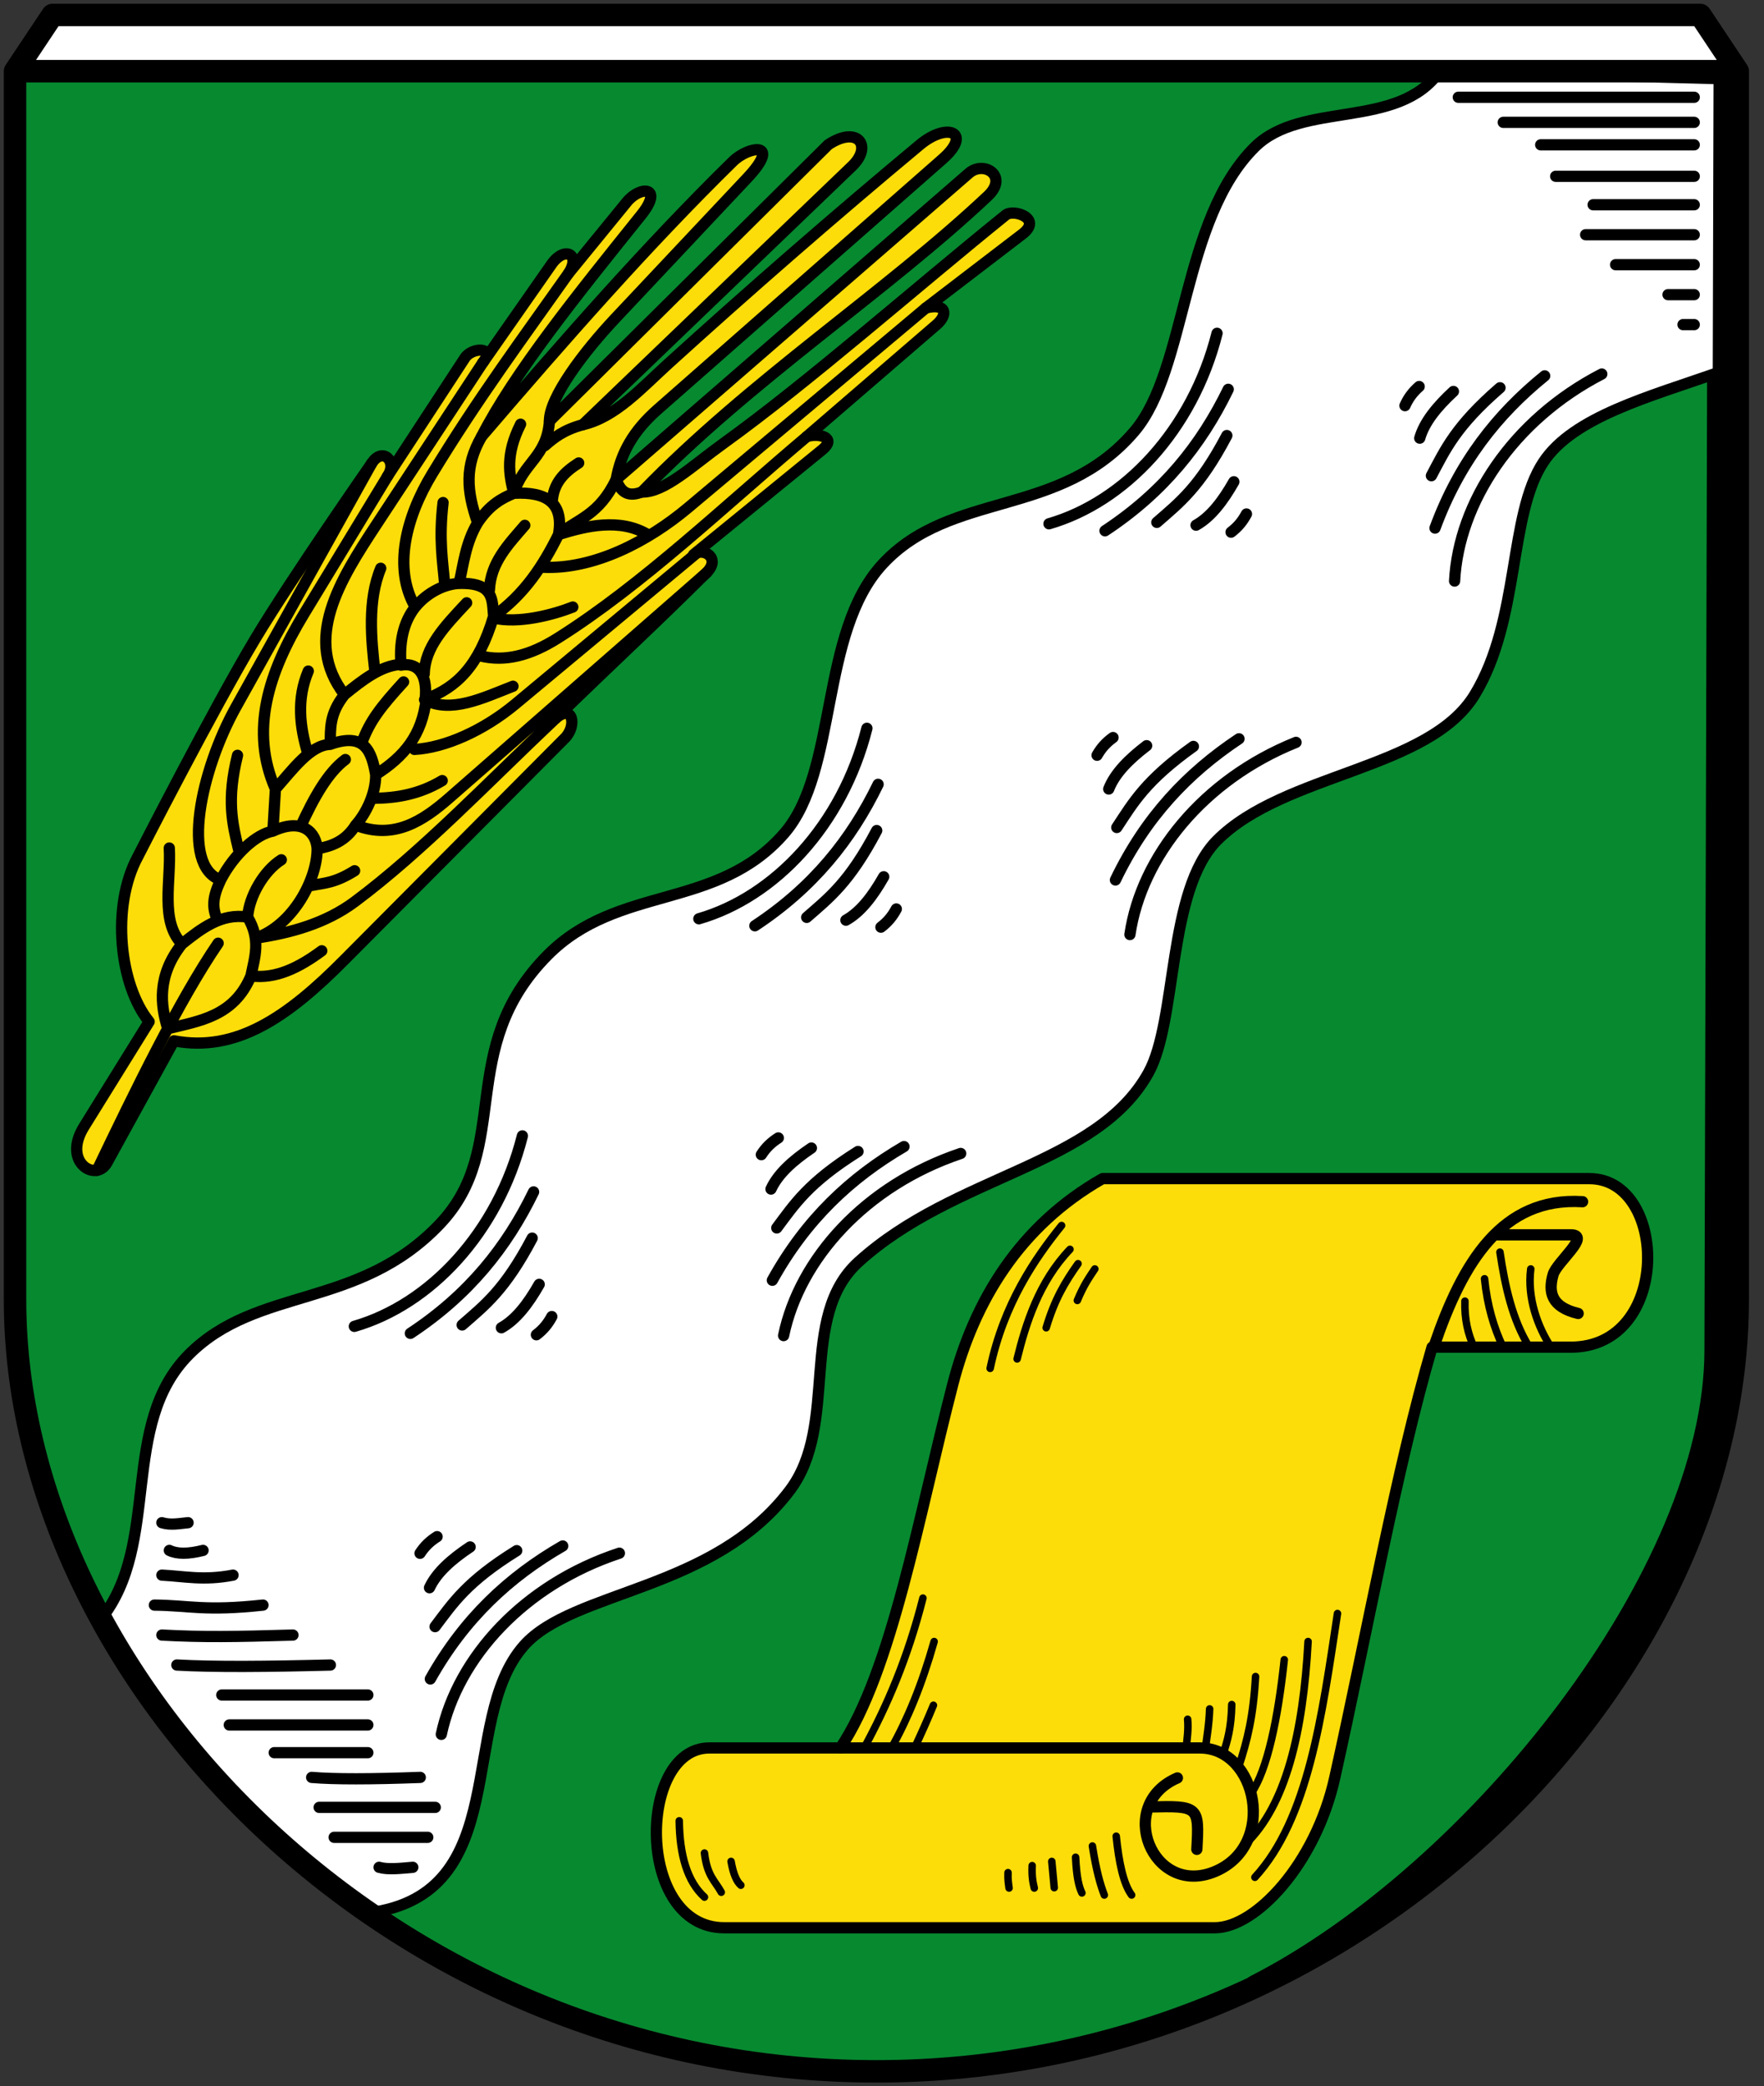 <svg xmlns="http://www.w3.org/2000/svg" viewBox="0 0 441.562 522.187" height="557" width="471"><rect x="0" y="0" width="441.562" height="522.187" fill="#333333" stroke="none"/><path d="M11.265 16.875 1.89 21.563v301.874c0 94.688 93.75 193.125 215.61 193.125 121.86 0 215.61-98.437 215.61-193.125V29.062L423.737 15z" style="fill:#078930;stroke:none;stroke-width:5.625;stroke-linecap:round;stroke-linejoin:round;stroke-miterlimit:4;stroke-dasharray:none;stroke-opacity:1"/><path style="fill:none;stroke:none;stroke-width:5.625;stroke-linecap:butt;stroke-linejoin:miter;stroke-miterlimit:4;stroke-dasharray:none;stroke-opacity:1" d="M9.391 295.312V29.062L18.766 15h412.469l9.375 14.063v266.25c0 94.687-93.75 193.124-215.61 193.124C103.14 488.437 9.391 390 9.391 295.312z"/><path d="M9.391 295.312V29.062L18.766 15h412.469l9.375 14.063v266.25c0 94.687-93.75 193.124-215.61 193.124C103.14 488.437 9.391 390 9.391 295.312z" style="fill:none;stroke:none;stroke-width:5.625;stroke-linecap:butt;stroke-linejoin:miter;stroke-miterlimit:4;stroke-dasharray:none;stroke-opacity:1"/><path d="M13.141 3.75 4.235 17.813h430.47L425.61 3.75" style="fill:#fff;stroke:none;stroke-width:.938px;stroke-linecap:butt;stroke-linejoin:miter;stroke-opacity:1"/><path d="m430.34 19.688-.879 318.355c-.104 56.222-60.014 130.855-115.183 159.065" style="fill:none;stroke:#000;stroke-width:5.625;stroke-linecap:round;stroke-linejoin:round;stroke-miterlimit:4;stroke-dasharray:none;stroke-opacity:1"/><path style="fill:#fcdd09;stroke:#000;stroke-width:2.812;stroke-linecap:round;stroke-linejoin:round;stroke-miterlimit:4;stroke-dasharray:none;stroke-opacity:1" d="M210.353 437.497h-32.812c-17.976 0-18.513 45 3.75 45h122.812c10.177 0 25.187-15.943 30-37.5 8.086-36.213 15.46-77.411 24.375-107.812h34.688c25.314 0 24.433-42.188 4.687-42.188H275.978c-20.785 11.861-32.086 30.62-37.5 51.563-8.533 33.008-15.266 71.772-28.125 90.937z"/><path style="fill:none;stroke:#000;stroke-width:2.812;stroke-linecap:round;stroke-linejoin:round;stroke-miterlimit:4;stroke-dasharray:none;stroke-opacity:1" d="M374.416 309.06h18.75c5.246 0-3.505 6.83-4.392 9.94-1.263 4.432-.455 8.133 6.267 9.747m-36.052 8.136c7.159-21 17.02-37.365 37.161-36.11M287.762 452.27c12.343-.314 12.427-.167 11.829 10.602m-89.238-25.374h90c14.387 0 19.415 24.43 3.75 30.938-15.574 6.47-25.046-16.68-9.375-23.438"/><path style="fill:none;stroke:#000;stroke-width:1.875;stroke-linecap:round;stroke-linejoin:round;stroke-miterlimit:4;stroke-dasharray:none;stroke-opacity:1" d="M279.409 459.584c.675 6.536 1.784 11.915 3.856 14.724m-9.816-12.27c.993 6.283 1.987 9.7 2.98 12.27m-7.187-9.465c.25 5.188.864 7.461 1.578 8.94m-7.538-7.889c.205 2.198.41 4.377.614 6.574m-5.522-5.522c-.124 2.769.193 4.214.526 5.61m-6.573-3.857c-.08 1.786.12 2.734.263 3.856m44.698-42.244c.239 2.751-.162 4.863-.35 7.186m5.857-9.773c-.104 3.673-.795 7.786-1.115 10.156m6.651-11.25c-.107 5.677-1.065 9.087-2.164 12.378m8.124-19.39c-.56 9.996-2.04 15.973-4.267 22.74m11.454-26.947c-1.565 14.626-4.21 27.582-8.309 33.497m14.269-38.054c-1.228 22.771-5.548 40.986-15.638 50.697m23-57.709c-3.856 25.48-7.284 51.448-20.677 66.027m52.58-144.205c-.141 4.612.786 8.308 2.278 11.52m2.63-17.13c.674 6.709 2.335 12.29 4.644 17.13m-.789-23.79c1.292 8.556 3.066 16.853 7.363 23.79m.35-19.583c-.936 7.301 1.808 14.645 5.083 19.584m-114.2-19.584c-1.395 2.108-2.761 3.98-4.382 7.888m.176-9.203c-3.284 4.63-5.836 8.892-7.976 16.039m5.96-19.632c-7.814 8.172-11.083 18.707-13.234 27.432m-6.75 2.367c3.394-16.168 11.293-27.605 17.88-35.759m-36.81 130.764c1.577-3.367 3.155-6.86 4.733-10.692m-10.518 10.692c4.006-7.113 7.621-15.792 10.693-26.643m-17.529 26.643c5.713-10.492 10.874-22.362 14.724-37.51M183 465.893c.569 3.236 1.42 5.06 2.454 5.96m-9.114-8.063c.68 5.797 2.677 6.99 4.206 9.816v0m-10.517-17.88c.1 8.596 2.006 15.184 6.31 19.107"/><path d="M25.304 405.21c15.135-19.049 4.436-48.594 22.024-66.224 17.085-17.127 42.409-11.203 62.753-32.604 18.428-19.385 3.75-43.86 26.994-67.31 17.648-17.805 42.42-11.113 59.247-30.5 13.52-15.578 8.746-50.152 24.54-67.31 17.169-18.652 44.49-11.467 63.104-33.305 13.154-15.432 11.827-53.055 30.15-71.167 11.857-11.72 35.81-4.145 46.276-18.977l69.947 1.875-.203 73.547c-17.221 6.049-36.305 11.091-43.802 22.434-8.798 13.312-5.752 39.38-17.178 58.196-11.432 18.826-47.692 19.59-64.506 36.46-12.512 12.554-9.865 45.027-17.178 58.195-12.983 23.377-48.38 25.389-72.57 47.328-15.235 13.819-4.717 40.598-17.177 57.144-19.056 25.303-54.341 24.979-66.61 38.914-16.616 18.873-2.38 62.112-38.769 66.872C72.39 462.67 44.92 444.759 25.304 405.21z" style="fill:#fff;stroke:#000;stroke-width:2.812;stroke-linecap:round;stroke-linejoin:round;stroke-miterlimit:4;stroke-dasharray:none;stroke-opacity:1"/><path d="M40.516 409.238c10.315.554 18.243.432 32.813 0m-34.688-7.5c8.773.083 12.606 1.577 27.188 0m-25.313-7.5c5.657.28 10.448 1.427 17.813 0M42.39 388.05c1.89.922 4.678.948 8.438 0m-10.313-6.937c2.188.676 4.375.203 6.563 0m47.812 86.25c2.181.632 5.354.271 8.438 0m-19.688-7.5h23.438m-27.188-7.5h29.063m-30.938-7.5c5.7.48 14.945.454 27.188 0m-36.563-6.188h23.44m-34.688-6.937H92.08m-36.563-7.5H92.08m-47.813-7.5c9.145.524 22.77.408 38.438 0M421.29 81.248h2.812m-6.562-7.5h6.562m-19.687-7.5h19.687m-27.187-7.5h27.187m-25.312-7.5h25.312m-34.687-7.126h34.687m-38.437-7.875h38.437m-47.812-5.625h47.812m-59.062-6.28h59.062M278.614 184.598c-1.678 1.217-2.935 2.558-3.996 4.435m12.411-2.394c-4.428 3.376-7.961 6.92-9.494 10.843m21.194-10.664c-11.963 8.536-15.059 14.053-19.178 20.296m-.338 13.136c7.553-15.736 18.1-26.8 30.932-35.337m-27.307 48.997c2.859-19.435 18.278-38.735 41.58-48.106m30.829-89.064c-1.556 1.37-2.68 2.824-3.56 4.793m12.13-3.556c-4.09 3.779-7.272 7.641-8.428 11.691m20.092-12.618c-11.102 9.628-13.664 15.413-17.175 22.017m.905 13.11c6.032-16.38 15.487-28.391 27.456-38.102m-22.557 51.357c1.01-19.618 14.537-40.287 36.85-51.818M194.827 284.81c-1.747 1.116-3.08 2.38-4.25 4.193m12.53-1.662c-4.618 3.11-8.353 6.441-10.114 10.267m21.783-9.402c-12.442 7.82-15.857 13.146-20.335 19.136m-1.108 13.094c8.463-15.266 19.641-25.693 32.952-33.461m-30.135 47.31c3.994-19.234 20.52-37.596 44.331-45.584m-131.067 95.904c-1.753 1.106-3.094 2.364-4.273 4.17m12.54-1.594c-4.636 3.085-8.39 6.395-10.17 10.211m21.834-9.282c-12.485 7.75-15.929 13.058-20.44 19.024m-1.18 13.088c8.547-15.22 19.782-25.586 33.135-33.282m-30.392 47.146c4.099-19.212 20.723-37.483 44.578-45.341m-16.92-59.225c-.979 1.828-2.138 3.254-3.856 4.558m.702-12.62c-2.75 4.841-5.786 8.82-9.466 10.867m7.713-22.437c-6.848 13.003-11.898 16.814-17.53 21.736m-12.97 2.103c14.576-9.602 24.12-21.543 30.85-35.408m-44.873 33.655c18.872-5.449 35.92-23.326 42.069-47.678m181.247-155.655c-.98 1.827-2.139 3.253-3.856 4.557m.701-12.62c-2.749 4.841-5.785 8.82-9.465 10.867m7.712-22.437c-6.847 13.003-11.897 16.814-17.529 21.736m-12.97 2.104c14.575-9.603 24.119-21.544 30.85-35.409m-44.874 33.656c18.873-5.45 35.92-23.327 42.07-47.679m-80.283 144.087c-.98 1.827-2.139 3.253-3.856 4.557m.701-12.62c-2.749 4.842-5.785 8.82-9.465 10.868m7.712-22.437c-6.847 13.002-11.897 16.813-17.528 21.735m-12.972 2.104c14.576-9.603 24.12-21.544 30.85-35.408m-44.873 33.655c18.873-5.45 35.92-23.327 42.07-47.678" style="fill:none;stroke:#000;stroke-width:2.812;stroke-linecap:round;stroke-linejoin:round;stroke-miterlimit:4;stroke-dasharray:none;stroke-opacity:1"/><path style="fill:none;stroke:#000;stroke-width:5.625;stroke-linecap:round;stroke-linejoin:round;stroke-miterlimit:4;stroke-dasharray:none;stroke-opacity:1" d="M13.14 3.75 3.765 17.813v307.5c0 94.687 93.75 193.124 215.61 193.124 121.86 0 215.61-98.437 215.61-193.125v-307.5L425.612 3.75zM4.235 17.813h430.47"/><g style="stroke-width:.832"><path style="fill:#fcdd09;stroke:#000;stroke-width:2.339;stroke-linecap:round;stroke-linejoin:round;stroke-miterlimit:4;stroke-dasharray:none;stroke-opacity:1" d="m149.868 253.585 13.942-25.375c12.884 2.431 23.526-4.787 35.497-16.882l45.868-46.116c2.501-2.515 1.656-7.251-1.94-4.086 11.53-11.279 20.508-19.488 31.432-30.364 2.996-2.983-.666-5.3-2.727-3.718l26.773-21.815c3.108-2.533-.686-3.524-3.223-2.727L322.51 79.2c2.333-2.01 2.161-4.558-2.23-3.47l20.079-15.37c4.24-3.245-1.833-5.287-3.47-3.966-18.295 14.754-41.154 34.867-58.787 47.553-6.403 4.607-12.224 10.208-16.942 10.091 22.539-23.3 50.798-41.62 72.01-61.61 4.385-4.133-.843-7.47-3.966-4.71l-73.377 63.709c.958-5.428 3.48-10.061 8.676-14.626l59.247-52.058c6.287-5.525 1.001-7.727-4.71-2.975-17.483 14.549-35.667 30.386-52.45 45.632-5.571 5.061-10.926 11.062-17.704 12.623L304.91 46.23c4.384-4.21 1.147-8.54-4.958-4.462L241.945 99.28c-.063-4.923 7.16-14.444 13.737-21.434l27.413-29.137c7.33-7.79.287-6.667-2.974-3.47-17.722 17.369-35.046 37.125-52.306 57.263 6.75-13.208 20.023-29.677 33.218-46.108 4.79-5.964-.184-6.144-2.975-2.727l-12.147 14.874c2.628-4.065-.836-5.691-3.47-1.983l-14.378 20.575c2.767-3.362-2.265-3.268-3.719-.992l-16.143 24.675c2.25-3.222-1.04-6.227-3.222-2.787 0 0-16.69 23.947-24.191 36.453-8.847 14.747-24.494 45.407-24.494 45.407-5.645 10.464-3.761 26.83 2.358 34.33l-13.561 21.864c-4.614 7.439 2.534 11.585 4.777 7.502z" transform="matrix(1.203 0 0 1.203 -153.524 -14.027)"/><path style="fill:none;stroke:#000;stroke-width:2.339;stroke-linecap:round;stroke-linejoin:round;stroke-miterlimit:4;stroke-dasharray:none;stroke-opacity:1" d="M234.36 154.434c-6.396 2.5-12.91 5.702-18.405 2.804m3.68 16.828c-4.732 2.84-9.465 3.63-14.198 3.681m55.723-63.709c-2.144.779-4.115.778-5.333-2.611-3.631 7.514-7.952 8.132-12.002 11.455 5.733-1.797 12.75-3.478 18.58 0M320.28 75.73l-49.46 41.543c-8.442 7.09-19.629 12.87-30.181 12.413m-13.115 18.437c5.149 1.265 10.353-.042 16.126-3.68 17.638-11.117 34.628-27.416 51.84-41.94m-65.162 37.732c5.196 1.25 12.431-.687 16.477-2.278m-41.017 34.882c5.988-3.798 9.654-8.25 10.517-15.776 6.362-2.422 10.933-6.816 14.023-17.178 6.427-4.566 10.318-10.581 13.497-17.003 1.174-6.63-2.526-8.962-9.29-8.59m38.038 12.446-37.687 31.377c-6.705 5.582-14.728 9.127-21.035 9.465m60.845-36.81-53.483 46.802c-5.563 4.868-11.584 8.882-19.6 5.763-2.122 3.411-5.084 4.407-8.008 4.93.022 6.252-4.96 15.915-12.863 18.6 7.371-1.08 14.636-3.092 20.666-7.582 14.053-10.466 27.779-24.912 41.826-38.157m-50.778 34.768c2.62-.54 4.777-.463 8.95-3.072m-17.003-8.239c6.127-2.852 9.025.295 9.202 3.681m2.717-21.735c7.278-2.609 8.62 1.567 9.466 6.31.054 3.86-2.009 8.111-4.175 10.496m21.528-50.286c7.41-.217 6.858 3.529 7.187 6.836m17.704-31.903c-2.915 1.874-5.372 4.13-5.513 8.316m-1.539-11.904c1.883-1.645 3.867-3.265 7.906-4.37m-12.949-.105c-3.147 6.262-2.433 10.405-1.402 14.374m7.41-15.013c-.52 7.449-5.446 8.586-7.41 15.013-2.512 1.037-5.025 2.388-7.537 6.135m.817-17.926c-3.543 6.162-3.118 11.26-.817 17.926-2.495 4.207-2.901 8.414-3.857 12.62-2.73.1-6.454 1.658-9.115 4.909m-7.186-8.064c-2.775 6.734-1.973 14.855-1.227 21.386M245.91 68.54c-9.46 13.404-18.92 26.12-28.379 41.72-5.373 8.86-8.211 19.574-3.506 27.696-2.038 2.573-3.405 6.384-2.98 11.92-4.215.3-7.986 3.262-11.744 6.31m20.509-39.966c-.895 7.75-.074 12.067.35 17.178m16.653-12.445c-3.392 3.963-7.127 7.73-7.362 13.497m-4.733 2.63c-4.624 4.954-8.697 9.17-8.827 14.811m.176 5.434c.71-6.299-2.24-7.81-5.021-7.275m.546 3.485c-4.73 5.174-6.99 8.104-8.61 12.467m-3.505 3.68c-3.661 2.717-6.588 8.004-9.322 13.966m1.609-32.37c-2.428 5.762-1.812 11.524-.053 17.287m36.35-81.433-22.099 33.645c-7.593 11.56-15.485 23.921-6.66 35.409-3.239 4.088-2.887 7.151-2.98 10.342-4.126.146-7.714 5.135-11.394 9.29m23.441-65.262-17.482 28.802c-7.468 12.304-11.295 24.307-5.96 36.46l-.525 8.764c-3.394.604-8.04 4.697-10.868 10.167m3.506-25.943c-2.283 9.323-1.094 14.143.271 19.818m27.667-80.596-28.289 50.787c-7.288 13.085-11.555 32.959-3.155 35.934-1.664 3.515-1.841 5.658-.701 8.238m6.31-.525c.305-4.312 3.371-9.625 7.012-11.92m-20.681 17.522c4.09-3.264 8.207-6.452 13.67-5.602 2.822 4.728 1.443 8.405.687 12.238m-16.99-26.612c.394 6.9-1.948 15.169 2.633 19.976-5.206 6.579-4.476 12.782-2.943 17.624 6.701-1.66 13.754-2.566 17.3-10.988 5.182.69 10.02-1.734 14.738-5.227m-46.753 45.67c7.927-16.533 17.024-35.265 25.192-47.248" transform="matrix(1.203 0 0 1.203 -153.524 -14.027)"/></g></svg>
